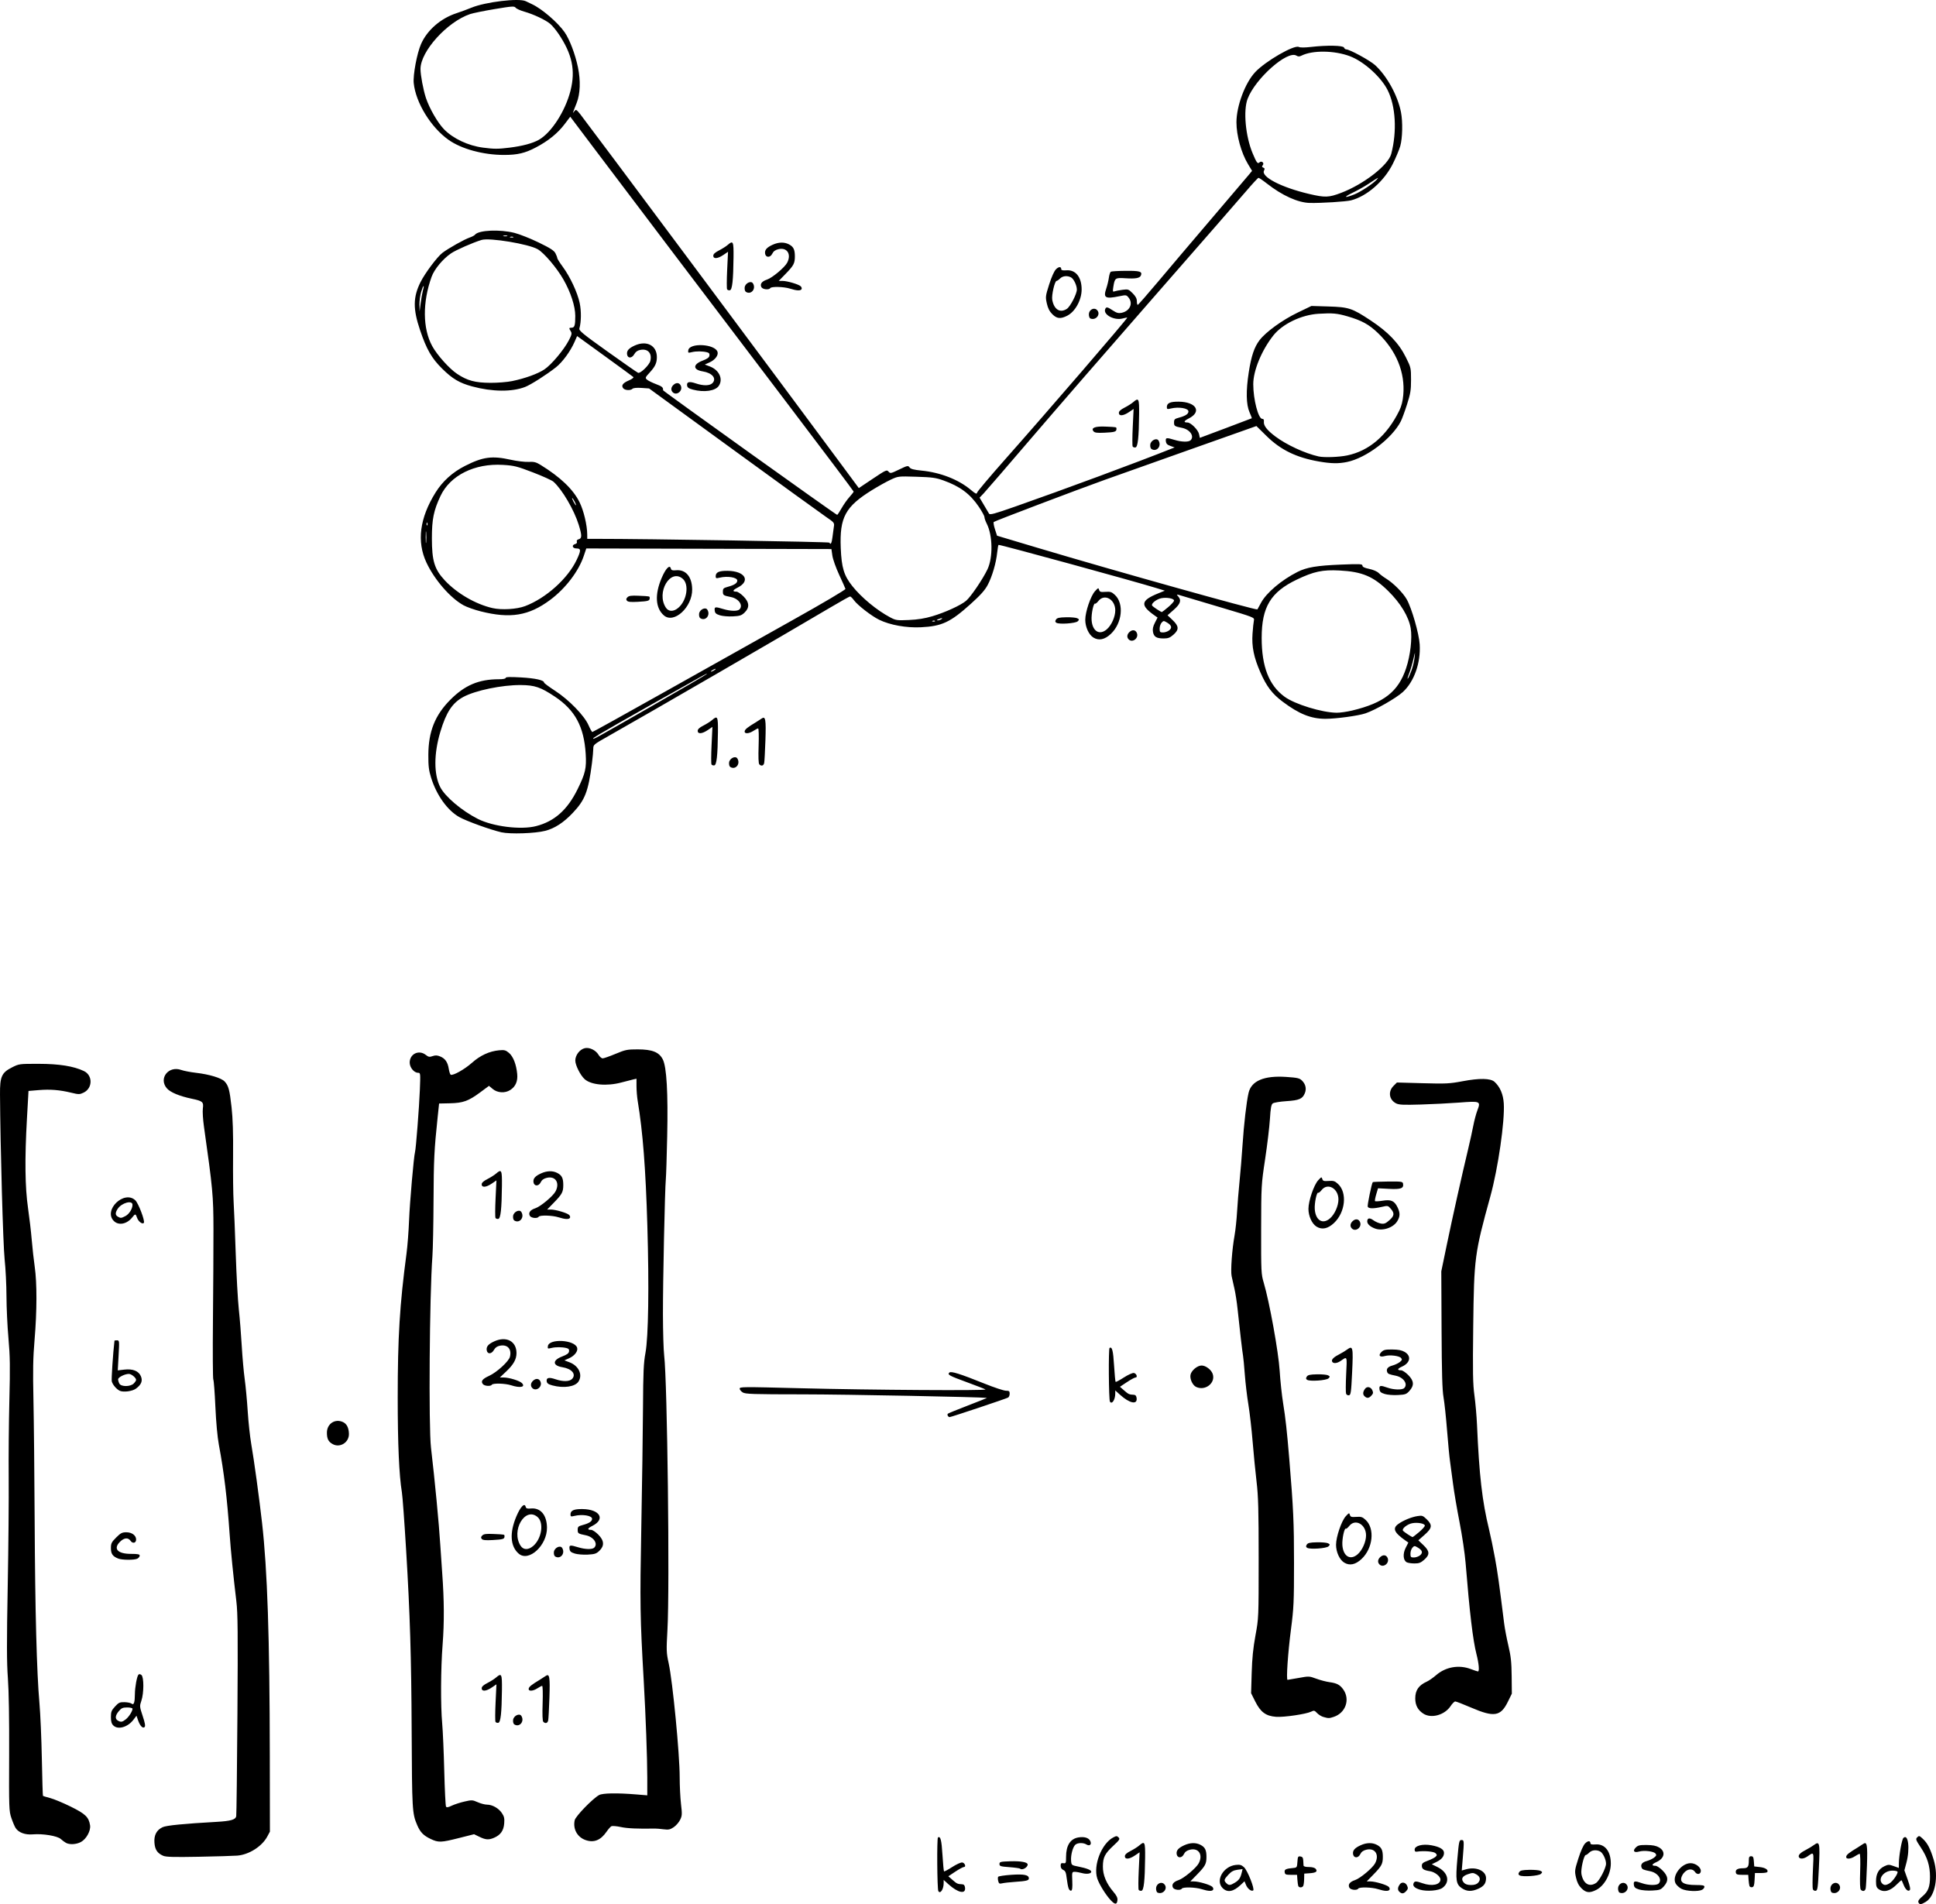 <?xml version="1.0" encoding="UTF-8" standalone="no"?>
<!-- Created with Inkscape (http://www.inkscape.org/) -->

<svg
   width="426.883mm"
   height="419.903mm"
   viewBox="0 0 426.883 419.903"
   version="1.1"
   id="svg1"
   xml:space="preserve"
   inkscape:version="1.4 (e7c3feb100, 2024-10-09)"
   sodipodi:docname="neural-net-key-value-calculation.svg"
   xmlns:inkscape="http://www.inkscape.org/namespaces/inkscape"
   xmlns:sodipodi="http://sodipodi.sourceforge.net/DTD/sodipodi-0.dtd"
   xmlns="http://www.w3.org/2000/svg"
   xmlns:svg="http://www.w3.org/2000/svg"><sodipodi:namedview
     id="namedview1"
     pagecolor="#ffffff"
     bordercolor="#666666"
     borderopacity="1.0"
     inkscape:showpageshadow="2"
     inkscape:pageopacity="0.0"
     inkscape:pagecheckerboard="0"
     inkscape:deskcolor="#d1d1d1"
     inkscape:document-units="mm"
     inkscape:zoom="0.21039601"
     inkscape:cx="1102.6825"
     inkscape:cy="769.97657"
     inkscape:window-width="1440"
     inkscape:window-height="896"
     inkscape:window-x="0"
     inkscape:window-y="0"
     inkscape:window-maximized="1"
     inkscape:current-layer="layer1" /><defs
     id="defs1" /><g
     inkscape:label="Layer 1"
     inkscape:groupmode="layer"
     id="layer1"
     transform="translate(51.258,-56.51)"><path
       style="fill:#000000"
       d="m 193.679,475.582 c -1.092,-1.147 -2.57,-3.526 -2.988,-4.806 -0.941,-2.883 0.942,-7.717 3.533,-9.07 0.676,-0.353 0.805,-0.353 1.158,1.7e-4 0.353,0.353 0.23,0.553 -1.117,1.807 -1.92,1.787 -2.32,2.574 -2.339,4.606 -0.018,1.888 0.77,3.778 2.341,5.612 0.683,0.798 0.929,1.314 0.869,1.824 -0.12,1.01 -0.514,1.018 -1.456,0.027 z m 178.064,0.425 c -0.114,-0.298 0.173,-0.712 0.926,-1.338 1.235,-1.026 1.636,-2.085 1.632,-4.316 -0.004,-2.376 -0.591,-4.262 -1.971,-6.338 -1.168,-1.757 -1.234,-1.941 -0.84,-2.335 0.394,-0.394 0.493,-0.367 1.25,0.353 1.031,0.98 1.619,2.117 2.366,4.575 1.134,3.735 0.346,8.023 -1.709,9.293 -1.055,0.652 -1.435,0.677 -1.653,0.108 z m -167.762,-2.125 c -0.182,-0.073 -0.331,-0.483 -0.331,-0.911 0,-0.96 1.043,-1.592 1.712,-1.037 1.05,0.871 -0.084,2.471 -1.381,1.948 z m 53.278,-0.229 c -0.397,-0.397 -0.334,-0.987 0.176,-1.646 0.424,-0.548 1.241,-0.375 1.562,0.33 0.249,0.546 0.218,0.752 -0.179,1.191 -0.575,0.635 -1.014,0.67 -1.558,0.126 z m 48.587,0.229 c -0.182,-0.073 -0.331,-0.483 -0.331,-0.911 0,-0.96 1.043,-1.592 1.712,-1.037 1.05,0.871 -0.084,2.471 -1.381,1.948 z m 46.831,0 c -0.182,-0.073 -0.331,-0.483 -0.331,-0.911 0,-0.96 1.043,-1.592 1.712,-1.037 1.05,0.871 -0.084,2.471 -1.381,1.948 z m -197.034,-0.33 c -0.264,-0.428 -0.344,-11.677 -0.083,-11.837 0.559,-0.346 0.791,0.558 0.994,3.867 0.117,1.917 0.271,3.543 0.341,3.613 0.07,0.07 0.882,-0.359 1.803,-0.955 0.922,-0.596 1.916,-1.048 2.21,-1.006 0.59,0.085 0.921,1.003 0.361,1.004 -0.193,4.6e-4 -1.04,0.46 -1.884,1.02 l -1.533,1.02 0.947,0.832 c 0.935,0.821 1.077,0.884 2.12,0.937 0.372,0.019 0.554,0.243 0.613,0.756 0.172,1.491 -1.557,1.135 -3.644,-0.75 l -1.07,-0.967 v 0.675 c 0,1.375 -0.738,2.5 -1.176,1.792 z M 297.45,472.925 c -0.616,-0.616 -0.965,-1.303 -1.204,-2.369 -0.32,-1.431 -0.296,-1.628 0.517,-4.191 0.523,-1.649 1.102,-2.939 1.497,-3.334 0.631,-0.631 1.169,-0.632 1.169,-0.003 0,0.211 0.378,0.287 1.127,0.227 2.047,-0.163 3.376,1.513 3.365,4.245 -0.01,2.314 -1.419,4.87 -3.181,5.769 -1.477,0.753 -2.276,0.67 -3.29,-0.344 z m 3.216,-1.172 c 0.754,-0.494 2.202,-3.29 2.202,-4.253 3.2e-4,-0.926 -0.687,-2.363 -1.283,-2.682 -0.825,-0.442 -1.838,-0.34 -2.421,0.243 -0.291,0.291 -0.633,0.529 -0.759,0.529 -0.42,0 -1.15,3.184 -0.961,4.192 0.402,2.142 1.725,2.952 3.222,1.971 z m -116.296,1.201 c -0.128,-0.339 -0.317,-1.337 -0.418,-2.216 -0.149,-1.289 -0.296,-1.648 -0.76,-1.852 -0.37,-0.163 -0.576,-0.489 -0.576,-0.914 0,-0.534 0.115,-0.646 0.595,-0.579 0.556,0.077 0.595,-0.014 0.595,-1.398 0,-2.516 0.943,-3.995 2.731,-4.285 1.27,-0.206 2.218,0.065 2.578,0.737 0.415,0.776 -0.082,1.279 -0.814,0.822 -0.719,-0.449 -1.994,-0.405 -2.485,0.085 -0.548,0.548 -1.001,2.311 -0.901,3.511 0.08,0.964 0.098,0.978 1.649,1.284 1.793,0.354 2.798,0.757 2.798,1.122 0,0.442 -1.007,0.592 -2.041,0.304 -0.551,-0.153 -1.277,-0.279 -1.614,-0.28 -0.595,-10e-4 -0.611,0.058 -0.529,2.022 0.06,1.439 -0.011,2.057 -0.245,2.138 -0.181,0.063 -0.434,-0.163 -0.563,-0.502 z m 15.449,0.318 c -0.097,-0.157 -0.091,-2.085 0.014,-4.284 l 0.19,-3.999 -1.026,0.697 c -1.251,0.85 -2.226,0.925 -2.226,0.173 0,-0.36 0.395,-0.726 1.257,-1.164 0.691,-0.352 1.543,-0.89 1.893,-1.195 1.234,-1.078 1.352,-0.839 1.314,2.686 -0.055,5.118 -0.282,7.19 -0.801,7.288 -0.241,0.046 -0.518,-0.045 -0.615,-0.202 z m 13.885,-0.155 c -1.375,-0.433 -4.125,-0.508 -4.366,-0.119 -0.279,0.451 -1.68,0.304 -1.953,-0.205 -0.367,-0.685 0.079,-1.291 1.227,-1.668 1.158,-0.381 3.917,-2.692 4.455,-3.731 0.981,-1.896 -0.041,-3.446 -1.959,-2.971 -0.673,0.167 -1.081,0.469 -1.327,0.984 -0.443,0.926 -1.456,0.907 -1.589,-0.03 -0.112,-0.791 0.365,-1.344 1.674,-1.94 1.296,-0.59 2.554,-0.623 3.577,-0.093 1.007,0.521 1.318,1.144 1.318,2.643 0,1.558 -0.255,2.038 -2.072,3.903 l -1.483,1.521 h 0.804 c 1.051,0 3.578,0.743 4.04,1.188 0.199,0.192 0.281,0.479 0.183,0.639 -0.235,0.381 -1.064,0.341 -2.529,-0.121 z m 4.618,-0.239 c -1.641,-1.641 0.146,-4.793 2.894,-5.103 0.915,-0.103 1.252,-0.011 1.823,0.498 0.77,0.686 2.429,4.883 2.028,5.131 -0.419,0.259 -1.224,-0.357 -1.575,-1.204 l -0.339,-0.819 -0.822,0.777 c -1.633,1.544 -2.949,1.78 -4.009,0.72 z m 2.707,-1.189 c 0.904,-0.551 1.227,-1.026 1.516,-2.233 l 0.183,-0.764 -1.139,0.153 c -0.856,0.115 -1.352,0.386 -1.999,1.091 -0.977,1.066 -1.026,1.272 -0.444,1.853 0.54,0.54 0.86,0.523 1.882,-0.1 z m 31.568,1.428 c -1.375,-0.433 -4.125,-0.508 -4.366,-0.119 -0.279,0.451 -1.68,0.304 -1.953,-0.205 -0.367,-0.685 0.079,-1.291 1.227,-1.668 1.158,-0.381 3.917,-2.692 4.455,-3.731 0.981,-1.896 -0.041,-3.446 -1.959,-2.971 -0.673,0.167 -1.081,0.469 -1.327,0.984 -0.443,0.926 -1.456,0.907 -1.589,-0.03 -0.112,-0.791 0.365,-1.344 1.674,-1.94 1.296,-0.59 2.554,-0.623 3.577,-0.093 1.007,0.521 1.318,1.144 1.318,2.643 0,1.558 -0.255,2.038 -2.072,3.903 l -1.483,1.521 h 0.804 c 1.051,0 3.578,0.743 4.04,1.188 0.199,0.192 0.281,0.479 0.183,0.639 -0.235,0.381 -1.064,0.341 -2.529,-0.121 z m 9.26,0.116 c -1.17,-0.346 -1.654,-0.811 -1.437,-1.379 0.21,-0.546 0.529,-0.554 1.966,-0.047 2.101,0.741 3.969,0.353 3.969,-0.825 0,-0.675 -1.222,-1.647 -2.286,-1.818 -1.421,-0.228 -1.815,-0.492 -1.815,-1.214 0,-0.508 0.247,-0.715 1.323,-1.112 0.728,-0.268 1.497,-0.659 1.71,-0.868 0.34,-0.334 0.338,-0.431 -0.021,-0.789 -0.384,-0.384 -2.622,-0.57 -4.071,-0.338 -0.381,0.061 -0.529,-0.063 -0.529,-0.443 0,-0.853 1.741,-1.309 3.669,-0.963 1.884,0.339 2.817,0.902 2.805,1.695 -0.012,0.815 -0.548,1.446 -1.709,2.01 l -0.986,0.48 1.281,0.637 c 2.321,1.155 2.824,3.269 1.086,4.567 -0.847,0.633 -3.465,0.847 -4.956,0.407 z m 9.233,-0.31 c -1.291,-0.868 -1.423,-1.732 -0.997,-6.545 0.336,-3.799 0.401,-4.096 0.892,-4.096 0.606,0 0.615,0.124 0.283,4.154 l -0.211,2.567 1.011,-0.279 c 2.192,-0.605 4.342,0.364 4.342,1.956 0,1.148 -0.453,1.779 -1.675,2.334 -1.469,0.667 -2.555,0.64 -3.644,-0.092 z m 3.581,-1.228 c 0.608,-0.672 0.445,-1.363 -0.437,-1.858 -0.635,-0.356 -0.842,-0.357 -1.847,-0.009 -1.274,0.441 -1.567,1.081 -0.856,1.867 0.315,0.348 0.811,0.509 1.57,0.509 0.758,0 1.254,-0.161 1.57,-0.509 z m 35.472,1.49 c -0.853,-0.269 -1.075,-0.473 -1.142,-1.054 -0.098,-0.847 0.179,-0.897 1.804,-0.324 1.352,0.477 3.213,0.518 3.651,0.079 0.882,-0.882 -0.15,-2.379 -1.878,-2.727 -1.461,-0.294 -1.72,-0.405 -1.873,-0.802 -0.262,-0.682 0.128,-1.168 1.16,-1.446 0.553,-0.149 1.281,-0.494 1.618,-0.766 0.501,-0.405 0.553,-0.567 0.285,-0.889 -0.408,-0.492 -2.501,-0.746 -3.584,-0.435 -1.131,0.324 -1.519,-0.122 -0.763,-0.878 0.491,-0.491 0.866,-0.579 2.413,-0.565 1.312,0.012 2.083,0.163 2.716,0.532 1.526,0.889 1.247,2.423 -0.592,3.246 -1.046,0.468 -1.118,0.814 -0.169,0.814 0.284,0 0.978,0.462 1.543,1.027 1.282,1.282 1.364,2.291 0.286,3.498 -0.673,0.753 -0.91,0.838 -2.58,0.926 -1.029,0.054 -2.304,-0.05 -2.897,-0.237 z m 9.398,-0.121 c -0.506,-0.254 -1.1,-0.785 -1.318,-1.18 -0.898,-1.62 1.209,-4.495 3.294,-4.495 1.088,0 2.253,0.877 2.253,1.695 0,0.764 -0.823,0.93 -1.27,0.257 -0.668,-1.006 -2.121,-0.626 -2.827,0.738 -0.763,1.475 0.171,2.126 3.051,2.126 1.439,0 1.84,0.084 1.84,0.388 0,0.213 -0.23,0.511 -0.512,0.661 -0.821,0.44 -3.48,0.328 -4.51,-0.19 z m 28.929,0.063 c -0.093,-0.242 -0.085,-2.167 0.018,-4.279 0.202,-4.148 0.272,-3.976 -1.212,-2.95 -0.836,0.578 -1.699,0.63 -1.897,0.114 -0.167,-0.435 0.38,-0.965 1.674,-1.621 0.509,-0.258 1.254,-0.712 1.655,-1.009 1.266,-0.936 1.357,-0.517 1.094,5.035 -0.21,4.421 -0.288,4.984 -0.7,5.062 -0.255,0.049 -0.54,-0.11 -0.632,-0.351 z m 10.581,0.122 c -0.182,-0.182 -0.233,-1.608 -0.149,-4.101 0.073,-2.148 0.027,-3.822 -0.105,-3.821 -0.129,9.6e-4 -0.592,0.238 -1.029,0.527 -1.009,0.668 -2.058,0.709 -1.936,0.075 0.082,-0.423 0.634,-0.862 2.502,-1.986 0.416,-0.251 0.969,-0.608 1.227,-0.794 0.858,-0.617 0.997,0.184 0.838,4.821 -0.082,2.401 -0.204,4.634 -0.271,4.961 -0.129,0.633 -0.618,0.777 -1.078,0.317 z m 3.936,-0.133 c -0.475,-0.333 -0.588,-0.667 -0.588,-1.745 0,-1.646 0.594,-2.715 1.836,-3.304 0.851,-0.404 1.033,-0.407 2.062,-0.037 l 1.129,0.406 0.014,-1.092 c 0.021,-1.662 0.65,-5.169 0.987,-5.506 1.079,-1.079 1.501,2.35 0.672,5.462 l -0.443,1.663 0.728,2.051 c 0.501,1.413 0.643,2.136 0.454,2.324 -0.373,0.373 -0.942,-0.128 -1.372,-1.208 -0.186,-0.468 -0.377,-0.9 -0.424,-0.96 -0.047,-0.06 -0.516,0.335 -1.043,0.878 -1.454,1.497 -2.865,1.872 -4.014,1.068 z m 2.459,-1.335 c 0.673,-0.441 1.715,-1.93 1.715,-2.451 0,-0.177 -0.471,-0.299 -1.152,-0.299 -1.863,0 -3.28,1.812 -2.235,2.857 0.429,0.429 0.899,0.399 1.672,-0.107 z m -130.443,0.623 c -0.063,-0.182 -0.149,-0.807 -0.19,-1.389 l -0.075,-1.058 h -1.323 c -1.164,0 -1.333,-0.07 -1.406,-0.586 -0.087,-0.613 0.25,-0.775 1.935,-0.929 0.749,-0.069 0.798,-0.145 0.875,-1.346 0.073,-1.14 0.142,-1.265 0.661,-1.191 0.438,0.062 0.59,0.277 0.622,0.876 0.023,0.437 0.053,0.943 0.066,1.124 0.015,0.211 0.445,0.331 1.183,0.331 0.721,0 1.286,0.154 1.497,0.408 0.476,0.573 0.07,0.867 -1.332,0.964 l -1.191,0.083 -0.025,1.216 c -0.014,0.669 -0.11,1.353 -0.214,1.521 -0.251,0.406 -0.939,0.391 -1.083,-0.025 z m 99.491,0.02 c -0.067,-0.193 -0.156,-0.827 -0.198,-1.409 l -0.075,-1.058 h -1.316 c -1.077,0 -1.334,-0.09 -1.415,-0.497 -0.128,-0.643 0.377,-0.949 1.578,-0.954 1.069,-0.004 1.285,-0.299 1.285,-1.745 0,-0.719 0.105,-0.904 0.514,-0.904 0.415,0 0.53,0.215 0.595,1.124 l 0.081,1.124 1.275,0.146 c 1.197,0.137 1.898,0.618 1.602,1.098 -0.072,0.116 -0.713,0.211 -1.425,0.211 h -1.294 l -0.079,1.519 c -0.063,1.199 -0.177,1.537 -0.543,1.607 -0.255,0.049 -0.519,-0.069 -0.586,-0.262 z m -165.65,-1.101 c -0.093,-0.371 -0.099,-0.789 -0.012,-0.929 0.086,-0.14 1.391,-0.338 2.898,-0.441 2.839,-0.193 3.874,0.021 3.874,0.802 0,0.455 -0.536,0.584 -3.175,0.765 -1.091,0.075 -2.306,0.213 -2.7,0.307 -0.612,0.146 -0.74,0.073 -0.885,-0.504 z m 114.96,-1.245 c -0.294,-0.184 -0.315,-0.347 -0.089,-0.709 0.234,-0.375 0.689,-0.479 2.249,-0.511 1.076,-0.022 2.178,0.079 2.45,0.224 0.441,0.236 0.451,0.307 0.094,0.664 -0.461,0.461 -4.085,0.716 -4.703,0.331 z m -110.132,-1.48 c -0.092,-0.092 -1.154,-0.241 -2.359,-0.331 -1.961,-0.146 -2.191,-0.219 -2.191,-0.692 0,-0.485 0.202,-0.535 2.406,-0.605 2.343,-0.074 3.812,0.201 3.812,0.712 0,0.661 -1.24,1.343 -1.667,0.916 z m -188.965,-2.847 c -1.281,-0.568 -1.799,-1.347 -1.912,-2.876 -0.124,-1.674 0.476,-2.807 1.814,-3.428 0.835,-0.387 4.617,-0.76 11.871,-1.168 3.134,-0.177 4.196,-0.48 4.349,-1.24 0.063,-0.316 0.182,-10.396 0.264,-22.399 0.123,-18.091 0.083,-22.368 -0.235,-25.003 -0.661,-5.486 -1.23,-11.163 -1.481,-14.777 -0.562,-8.071 -1.225,-13.587 -2.378,-19.756 -0.315,-1.685 -0.617,-4.992 -0.769,-8.402 -0.137,-3.093 -0.341,-5.772 -0.453,-5.953 -0.112,-0.181 -0.148,-6.104 -0.081,-13.162 0.068,-7.058 0.118,-16.047 0.112,-19.976 -0.011,-7.396 -0.156,-8.957 -2.097,-22.671 -0.22,-1.555 -0.329,-3.346 -0.242,-3.979 0.198,-1.447 -0.026,-1.645 -2.421,-2.149 -2.779,-0.584 -4.78,-1.424 -5.537,-2.324 -1.839,-2.185 0.404,-5.023 3.184,-4.028 0.571,0.204 2.05,0.489 3.287,0.632 2.919,0.339 5.566,1.14 6.278,1.9 0.867,0.925 1.11,1.828 1.54,5.699 0.275,2.484 0.377,5.752 0.333,10.747 -0.035,3.948 0.019,8.487 0.12,10.088 0.101,1.601 0.312,6.78 0.468,11.509 0.157,4.729 0.461,10.222 0.677,12.206 0.216,1.984 0.507,5.615 0.647,8.07 0.14,2.454 0.432,5.738 0.649,7.296 0.217,1.559 0.517,4.769 0.668,7.134 0.15,2.365 0.501,5.615 0.78,7.22 0.624,3.592 1.741,11.743 2.377,17.34 1.182,10.405 1.677,25.243 1.713,51.329 l 0.023,16.801 -0.58,1.083 c -1.168,2.182 -4.03,3.998 -6.629,4.206 -0.837,0.067 -4.678,0.18 -8.534,0.252 -5.491,0.102 -7.184,0.054 -7.805,-0.222 z m -21.431,-2.85 c -0.291,-0.161 -0.806,-0.544 -1.145,-0.852 -0.743,-0.675 -3.945,-1.203 -6.154,-1.016 -1.687,0.143 -3.128,-0.386 -3.786,-1.39 -0.22,-0.336 -0.644,-1.335 -0.943,-2.221 -0.52,-1.542 -0.54,-2.133 -0.49,-13.985 0.033,-7.846 -0.068,-14.007 -0.277,-16.836 -0.258,-3.496 -0.267,-7.877 -0.038,-20.241 0.161,-8.678 0.257,-19.47 0.215,-23.981 -0.042,-4.511 0.025,-12.191 0.149,-17.066 0.188,-7.366 0.154,-9.676 -0.201,-13.673 -0.235,-2.645 -0.431,-6.812 -0.436,-9.26 -0.005,-2.448 -0.188,-6.118 -0.407,-8.155 -0.343,-3.189 -0.943,-24.6 -1.02,-36.38 -0.026,-3.929 0.359,-4.792 2.65,-5.95 1.55,-0.784 1.602,-0.791 5.929,-0.784 4.492,0.007 7.649,0.513 9.917,1.589 1.993,0.946 1.948,3.808 -0.075,4.767 -0.867,0.411 -1.058,0.412 -2.721,0.011 -2.58,-0.623 -4.627,-0.786 -7.176,-0.574 l -2.24,0.187 -0.346,6.131 c -0.501,8.888 -0.425,15.112 0.24,19.697 0.302,2.077 0.669,5.232 0.818,7.011 0.148,1.78 0.446,4.46 0.661,5.956 0.511,3.547 0.498,9.765 -0.035,16.053 -0.338,3.988 -0.39,6.75 -0.25,13.242 0.097,4.511 0.218,16.536 0.268,26.723 0.098,19.866 0.454,33.421 1.057,40.217 0.206,2.328 0.444,7.856 0.529,12.285 0.085,4.428 0.194,8.091 0.242,8.14 0.049,0.049 0.762,0.264 1.586,0.479 0.824,0.215 2.869,1.067 4.546,1.895 3.238,1.599 3.975,2.311 4.257,4.112 0.188,1.197 -0.826,3.047 -2.021,3.687 -1.019,0.547 -2.498,0.628 -3.305,0.182 z m 80.433,-0.849 c -1.591,-0.75 -2.311,-1.492 -2.985,-3.075 -1.094,-2.569 -1.133,-3.257 -1.214,-21.034 -0.073,-16.097 -0.361,-25.442 -1.221,-39.64 -0.396,-6.531 -0.786,-11.83 -0.938,-12.747 -0.608,-3.661 -0.918,-10.713 -0.916,-20.84 0.003,-13.351 0.436,-20.428 1.946,-31.812 0.212,-1.601 0.464,-4.875 0.559,-7.276 0.158,-3.992 1.04,-14.111 1.314,-15.074 0.203,-0.715 0.91,-9.81 1.064,-13.699 0.146,-3.679 0.137,-3.77 -0.395,-3.77 -0.891,0 -1.844,-1.163 -1.844,-2.249 0,-1.918 2.027,-2.888 3.542,-1.696 0.595,0.468 0.827,0.51 1.513,0.27 0.617,-0.215 1.022,-0.194 1.693,0.086 1.086,0.454 1.636,1.257 1.871,2.734 0.099,0.622 0.285,1.195 0.414,1.275 0.462,0.286 3.062,-1.166 4.691,-2.619 1.827,-1.63 3.85,-2.561 5.999,-2.761 1.155,-0.107 1.446,-0.031 2.159,0.569 0.941,0.792 1.617,2.518 1.823,4.655 0.154,1.601 -0.358,2.782 -1.534,3.536 -1.169,0.75 -2.828,0.646 -3.884,-0.243 l -0.803,-0.676 -1.929,1.43 c -2.597,1.926 -3.782,2.354 -6.692,2.416 l -2.381,0.051 -0.32,3.026 c -0.758,7.172 -0.864,9.345 -0.904,18.372 -0.023,5.239 -0.136,10.775 -0.25,12.303 -0.636,8.468 -0.851,37.63 -0.312,42.201 0.837,7.097 1.777,16.925 2.049,21.431 0.079,1.31 0.27,4.108 0.424,6.218 0.438,6.014 0.466,10.865 0.09,15.743 -0.413,5.354 -0.455,13.418 -0.091,17.462 0.144,1.601 0.348,6.304 0.453,10.451 0.105,4.147 0.279,7.679 0.387,7.847 0.142,0.223 0.481,0.168 1.243,-0.2 0.577,-0.279 1.831,-0.688 2.787,-0.91 1.654,-0.384 1.799,-0.377 2.953,0.134 0.668,0.295 1.586,0.537 2.041,0.538 1.185,5.9e-4 2.569,0.779 3.292,1.852 0.512,0.759 0.604,1.177 0.512,2.317 -0.126,1.566 -0.816,2.533 -2.242,3.141 -1.174,0.5 -1.83,0.457 -3.213,-0.212 l -1.188,-0.575 -3.327,0.84 c -3.971,1.003 -4.518,1.021 -6.237,0.21 z m 34.131,0.234 c -1.824,-0.651 -2.802,-2.45 -2.38,-4.374 0.193,-0.876 3.956,-4.759 5.376,-5.545 0.784,-0.434 3.939,-0.488 8.182,-0.141 l 2.447,0.201 -8.6e-4,-3.935 c -9.2e-4,-4.24 -0.352,-13.809 -0.78,-21.265 -0.812,-14.136 -0.857,-17.019 -0.537,-33.999 0.176,-9.313 0.343,-21.16 0.372,-26.326 0.044,-7.843 0.133,-9.829 0.542,-12.039 0.653,-3.532 0.818,-14.6 0.418,-28.046 -0.378,-12.731 -0.993,-20.67 -2.129,-27.517 -0.145,-0.873 -0.264,-2.334 -0.265,-3.246 l -0.002,-1.659 -0.728,0.162 c -0.4,0.089 -1.569,0.389 -2.597,0.666 -3.204,0.864 -6.68,0.552 -8.101,-0.728 -0.945,-0.851 -2.063,-3.073 -2.066,-4.106 -0.003,-1.193 0.996,-2.487 2.109,-2.731 1.025,-0.225 2.411,0.447 3.008,1.458 0.257,0.434 0.672,0.789 0.924,0.789 0.252,0 1.525,-0.446 2.829,-0.992 2.18,-0.912 2.576,-0.992 4.886,-0.989 3.212,0.004 4.719,0.605 5.537,2.209 0.85,1.667 1.175,7.358 0.97,16.971 -0.095,4.438 -0.229,8.665 -0.298,9.393 -0.218,2.289 -0.653,22.675 -0.638,29.879 0.008,3.794 0.128,7.851 0.268,9.015 0.702,5.857 1.245,51.219 0.725,60.495 -0.258,4.596 -0.239,5.101 0.268,7.409 0.88,4.001 2.429,20.023 2.429,25.125 0,1.899 0.132,4.569 0.292,5.933 0.264,2.241 0.245,2.576 -0.198,3.481 -0.27,0.551 -0.908,1.282 -1.417,1.624 -0.784,0.527 -1.129,0.597 -2.249,0.454 -0.728,-0.092 -1.561,-0.164 -1.852,-0.158 -3.828,0.074 -6.119,-0.029 -7.541,-0.337 -0.946,-0.205 -1.89,-0.283 -2.097,-0.173 -0.207,0.11 -0.684,0.649 -1.058,1.197 -1.297,1.897 -2.814,2.498 -4.65,1.843 z m -104.114,-25.269 c -0.388,-0.388 -0.529,-0.882 -0.529,-1.856 0,-1.142 0.126,-1.465 0.906,-2.315 0.802,-0.875 1.043,-0.985 2.106,-0.963 0.66,0.014 1.369,0.165 1.575,0.336 0.466,0.386 0.695,-0.306 0.701,-2.111 0.004,-1.512 0.455,-3.967 0.79,-4.302 0.156,-0.156 0.402,-0.123 0.658,0.089 0.561,0.466 0.552,3.992 -0.015,5.656 -0.411,1.208 -0.403,1.304 0.287,3.385 0.514,1.548 0.63,2.222 0.422,2.431 -0.395,0.394 -1.018,-0.257 -1.451,-1.516 l -0.337,-0.979 -0.689,0.903 c -1.253,1.643 -3.415,2.25 -4.423,1.242 z m 2.748,-1.346 c 0.69,-0.543 1.486,-1.798 1.486,-2.345 0,-0.153 -0.525,-0.278 -1.167,-0.278 -0.978,0 -1.278,0.132 -1.852,0.814 -0.797,0.947 -0.877,1.694 -0.222,2.075 0.676,0.394 0.973,0.349 1.756,-0.267 z m 85.668,1.115 c -0.199,-0.126 -0.314,-0.553 -0.265,-0.983 0.106,-0.924 1.398,-1.558 1.819,-0.893 0.76,1.202 -0.403,2.606 -1.554,1.876 z m -4.141,-0.554 c -0.097,-0.157 -0.091,-2.085 0.014,-4.284 l 0.19,-3.999 -1.026,0.697 c -1.251,0.85 -2.226,0.925 -2.226,0.173 0,-0.36 0.395,-0.726 1.257,-1.164 0.691,-0.352 1.543,-0.89 1.893,-1.195 1.234,-1.078 1.352,-0.839 1.314,2.686 -0.055,5.118 -0.282,7.19 -0.801,7.288 -0.241,0.046 -0.518,-0.045 -0.615,-0.202 z m 10.538,-0.022 c -0.182,-0.182 -0.233,-1.608 -0.149,-4.101 0.073,-2.148 0.027,-3.822 -0.105,-3.821 -0.129,9.6e-4 -0.592,0.238 -1.029,0.527 -1.009,0.668 -2.058,0.709 -1.936,0.075 0.082,-0.423 0.634,-0.862 2.502,-1.986 0.416,-0.25 0.969,-0.608 1.227,-0.794 0.858,-0.617 0.997,0.184 0.838,4.821 -0.082,2.401 -0.204,4.634 -0.271,4.961 -0.129,0.633 -0.618,0.777 -1.078,0.317 z M 240.545,435.145 c -0.445,-0.129 -1.078,-0.522 -1.407,-0.873 -0.543,-0.578 -0.666,-0.605 -1.308,-0.292 -1.106,0.54 -5.986,1.257 -7.708,1.132 -2.247,-0.163 -3.423,-1.023 -4.592,-3.359 l -0.924,-1.847 0.129,-4.449 c 0.093,-3.224 0.323,-5.506 0.833,-8.286 0.702,-3.822 0.705,-3.886 0.705,-16.933 0,-10.762 -0.082,-13.781 -0.458,-16.933 -0.252,-2.11 -0.643,-6.099 -0.87,-8.864 -0.227,-2.765 -0.65,-6.456 -0.94,-8.202 -0.29,-1.746 -0.643,-4.723 -0.785,-6.615 -0.141,-1.892 -0.316,-3.737 -0.387,-4.101 -0.141,-0.719 -0.746,-5.896 -1.207,-10.319 -0.159,-1.528 -0.471,-3.552 -0.693,-4.498 -0.222,-0.946 -0.502,-2.196 -0.622,-2.778 -0.247,-1.199 0.089,-5.83 0.652,-8.996 0.207,-1.164 0.453,-3.486 0.547,-5.159 0.094,-1.673 0.34,-4.71 0.548,-6.747 0.207,-2.037 0.501,-5.609 0.653,-7.938 0.3,-4.608 0.876,-9.594 1.336,-11.57 0.62,-2.665 3.428,-3.85 8.329,-3.516 2.468,0.168 2.921,0.274 3.451,0.804 0.81,0.81 1.032,1.808 0.621,2.798 -0.516,1.245 -1.236,1.554 -4.055,1.739 -1.407,0.092 -2.757,0.314 -3,0.492 -0.349,0.255 -0.485,0.99 -0.639,3.466 -0.108,1.728 -0.583,5.702 -1.056,8.83 -0.848,5.61 -0.86,5.824 -0.878,15.478 -0.017,9.385 0.006,9.872 0.572,11.774 1.258,4.23 3.261,15.312 3.515,19.447 0.134,2.183 0.477,5.397 0.761,7.144 0.521,3.195 0.853,6.204 1.358,12.303 0.902,10.894 1.044,13.993 1.042,22.886 -10e-4,8.668 -0.062,9.989 -0.674,14.684 -0.67,5.137 -1.075,11.113 -0.753,11.113 0.093,0 1.201,-0.189 2.463,-0.42 2.244,-0.411 2.329,-0.407 3.874,0.165 0.869,0.322 2.175,0.665 2.903,0.764 1.627,0.22 2.312,0.581 3.041,1.605 1.564,2.196 0.536,5.175 -2.088,6.052 -1.022,0.341 -1.173,0.343 -2.29,0.018 z m 22.012,-0.749 c -1.198,-0.79 -1.753,-1.847 -1.755,-3.342 -0.002,-1.796 0.755,-2.894 2.555,-3.705 0.46,-0.207 1.386,-0.852 2.057,-1.433 2.099,-1.817 5.014,-2.328 7.621,-1.338 0.766,0.291 1.481,0.529 1.59,0.529 0.357,2.4e-4 0.209,-1.727 -0.328,-3.826 -0.783,-3.061 -1.503,-9.102 -2.397,-20.118 -0.165,-2.037 -0.767,-6.085 -1.337,-8.996 -0.57,-2.91 -1.216,-6.72 -1.435,-8.467 -0.219,-1.746 -0.514,-3.949 -0.655,-4.895 -0.141,-0.946 -0.438,-4.042 -0.661,-6.879 -0.223,-2.838 -0.572,-6.112 -0.777,-7.276 -0.279,-1.587 -0.387,-5.327 -0.432,-14.949 l -0.06,-12.832 1.207,-5.821 c 1.25,-6.027 3.314,-15.284 4.69,-21.034 0.435,-1.819 0.96,-4.2 1.166,-5.292 0.206,-1.091 0.611,-2.606 0.9,-3.365 0.764,-2.007 0.64,-2.061 -3.983,-1.704 -2.073,0.16 -5.887,0.354 -8.476,0.432 -3.888,0.117 -4.842,0.072 -5.482,-0.259 -1.536,-0.794 -1.801,-2.601 -0.562,-3.84 l 0.758,-0.758 5.666,0.157 c 5.165,0.143 5.944,0.104 8.82,-0.439 3.73,-0.705 6.155,-0.66 7.029,0.131 1.212,1.097 1.917,2.733 2.046,4.752 0.25,3.897 -1.254,14.319 -2.959,20.505 -3.476,12.611 -3.596,13.522 -3.777,28.575 -0.124,10.323 -0.081,12.793 0.268,15.346 0.229,1.673 0.484,4.591 0.566,6.482 0.485,11.136 1.138,16.818 2.647,23.019 0.354,1.455 0.947,4.313 1.317,6.35 0.592,3.253 0.895,5.418 2.021,14.42 0.137,1.091 0.556,3.294 0.933,4.895 0.555,2.357 0.692,3.64 0.723,6.747 l 0.038,3.836 -0.88,1.793 c -1.586,3.233 -3.03,3.461 -8.092,1.283 -1.733,-0.746 -3.309,-1.356 -3.502,-1.356 -0.193,0 -0.652,0.456 -1.02,1.012 -1.326,2.003 -4.292,2.818 -6.047,1.661 z m -9.642,-32.888 c -0.465,-0.465 -0.388,-1.124 0.192,-1.649 0.639,-0.578 1.352,-0.455 1.624,0.282 0.414,1.122 -0.998,2.184 -1.816,1.367 z m -7.8,-0.417 c -1.006,-0.624 -1.778,-2.321 -1.778,-3.912 0,-1.747 1.198,-5.265 2.146,-6.299 0.703,-0.768 0.769,-0.79 0.907,-0.299 0.127,0.451 0.334,0.516 1.407,0.441 1.088,-0.076 1.369,0.016 2.08,0.68 2.05,1.915 1.601,6.229 -0.893,8.586 -1.359,1.284 -2.658,1.554 -3.869,0.804 z m 2.935,-1.777 c 1.049,-0.883 1.902,-2.772 1.902,-4.212 0,-2.431 -2.381,-3.762 -3.709,-2.074 -0.315,0.4 -0.646,0.668 -0.735,0.595 -0.33,-0.268 -0.875,2.292 -0.775,3.64 0.182,2.444 1.719,3.395 3.317,2.05 z m 10.843,1.703 c -0.771,-0.449 -0.86,-1.884 -0.198,-3.181 l 0.586,-1.148 -0.582,-0.407 c -2.575,-1.803 -2.98,-2.734 -1.614,-3.706 1.108,-0.789 2.863,-1.512 4.191,-1.727 1.046,-0.169 1.209,-0.113 2.048,0.701 1.307,1.27 1.216,1.944 -0.461,3.423 l -1.378,1.215 1.113,1.059 c 1.414,1.345 1.456,2.108 0.178,3.23 -0.768,0.674 -1.158,0.82 -2.183,0.813 -0.686,-0.004 -1.451,-0.127 -1.7,-0.272 z m 2.953,-1.508 c 0.695,-0.563 0.537,-1.119 -0.489,-1.725 -0.707,-0.418 -0.775,-0.416 -1.182,0.035 -0.238,0.263 -0.432,0.855 -0.432,1.317 0,0.749 0.082,0.839 0.764,0.839 0.42,0 1.023,-0.209 1.339,-0.465 z m -0.222,-5.116 c 0.711,-0.596 1.293,-1.245 1.293,-1.443 0,-0.459 -1.568,-0.761 -2.777,-0.534 -1.085,0.204 -2.34,1.205 -2.051,1.638 0.179,0.269 1.915,1.419 2.146,1.421 0.053,5.5e-4 0.678,-0.486 1.389,-1.082 z m -286.832,5.815 c -1.208,-0.482 -1.593,-1.036 -1.593,-2.294 0,-1.046 0.135,-1.32 1.156,-2.34 0.992,-0.992 1.311,-1.156 2.249,-1.156 1.218,0 2.151,0.692 2.151,1.596 0,0.785 -0.751,0.964 -1.222,0.291 -0.535,-0.764 -1.375,-0.709 -2.269,0.147 -1.638,1.569 -0.635,2.729 2.36,2.729 1.515,0 1.925,0.083 1.925,0.388 0,0.213 -0.23,0.511 -0.512,0.661 -0.64,0.342 -3.368,0.329 -4.245,-0.021 z m 96.348,-0.465 c -0.199,-0.126 -0.314,-0.553 -0.265,-0.983 0.106,-0.924 1.398,-1.558 1.819,-0.893 0.76,1.202 -0.403,2.606 -1.554,1.876 z m -8.026,-0.614 c -1.866,-1.614 -2.05,-4.588 -0.51,-8.222 0.902,-2.127 1.799,-3.061 2.043,-2.126 0.102,0.39 0.33,0.469 1.137,0.392 2.152,-0.205 3.527,1.419 3.565,4.209 0.053,3.917 -4.015,7.667 -6.235,5.746 z m 3.163,-1.662 c 1.907,-1.604 2.456,-5.155 0.993,-6.414 -2.747,-2.363 -5.906,3.028 -3.724,6.357 0.601,0.917 1.682,0.94 2.731,0.057 z m 9.184,1.636 c -0.853,-0.269 -1.075,-0.473 -1.142,-1.054 -0.098,-0.842 0.09,-0.874 1.912,-0.321 1.568,0.476 3.111,0.509 3.543,0.076 0.882,-0.882 -0.15,-2.379 -1.878,-2.727 -1.668,-0.335 -1.774,-0.406 -1.774,-1.197 0,-0.674 0.132,-0.801 1.093,-1.06 1.443,-0.389 2.082,-0.81 2.082,-1.372 0,-0.712 -2.162,-1.066 -3.903,-0.639 -0.749,0.184 -0.86,0.144 -0.86,-0.307 0,-0.889 0.724,-1.223 2.611,-1.205 3.855,0.035 5.167,2.213 2.228,3.699 -1.121,0.567 -1.218,0.893 -0.266,0.893 0.284,0 0.978,0.462 1.543,1.027 1.323,1.323 1.404,2.482 0.249,3.588 -0.668,0.64 -1.033,0.758 -2.58,0.839 -0.995,0.052 -2.276,-0.056 -2.86,-0.24 z m 161.514,-1.256 c -0.294,-0.184 -0.315,-0.347 -0.089,-0.709 0.234,-0.375 0.689,-0.479 2.249,-0.511 1.076,-0.022 2.178,0.079 2.45,0.224 0.441,0.236 0.451,0.307 0.094,0.664 -0.461,0.461 -4.085,0.716 -4.703,0.331 z m -182.005,-1.957 c -0.224,-0.27 -0.195,-0.459 0.119,-0.773 0.324,-0.324 0.863,-0.395 2.457,-0.322 2.586,0.118 2.438,0.086 2.438,0.533 0,0.579 -0.313,0.675 -2.604,0.802 -1.566,0.087 -2.189,0.024 -2.409,-0.241 z m -32.882,-20.923 c -0.94,-0.524 -1.263,-1.167 -1.263,-2.512 0,-1.963 1.78,-3.147 3.53,-2.349 0.844,0.384 1.292,1.261 1.327,2.594 0.05,1.903 -1.966,3.175 -3.594,2.267 z m 135.648,-6.23 c -0.096,-0.155 -0.094,-0.364 0.004,-0.463 0.098,-0.1 2.104,-0.92 4.458,-1.824 2.354,-0.904 4.22,-1.653 4.148,-1.664 -1.266,-0.199 -31.202,-0.778 -40.557,-0.785 -11.184,-0.007 -12.718,-0.058 -13.295,-0.436 -0.359,-0.235 -0.652,-0.592 -0.652,-0.794 0,-0.449 0.27,-0.451 13.626,-0.113 15.423,0.39 41.085,0.555 40.569,0.261 -0.243,-0.138 -2.088,-0.856 -4.101,-1.594 -3.929,-1.441 -4.331,-1.662 -3.868,-2.124 0.364,-0.364 2.342,0.257 7.781,2.443 2.127,0.855 4.241,1.555 4.696,1.555 0.702,0 0.828,0.099 0.828,0.646 0,0.355 -0.149,0.74 -0.331,0.856 -0.372,0.236 -12.584,4.319 -12.918,4.319 -0.118,0 -0.293,-0.127 -0.389,-0.282 z m 35.744,-3.133 c -0.264,-0.428 -0.344,-11.677 -0.083,-11.837 0.559,-0.346 0.791,0.558 0.994,3.867 0.117,1.917 0.271,3.543 0.341,3.613 0.07,0.07 0.882,-0.359 1.803,-0.955 0.922,-0.596 1.916,-1.048 2.21,-1.006 0.59,0.085 0.921,1.003 0.361,1.004 -0.193,4.6e-4 -1.04,0.46 -1.884,1.02 l -1.533,1.02 0.947,0.832 c 0.935,0.821 1.077,0.884 2.119,0.937 0.372,0.019 0.554,0.243 0.613,0.756 0.172,1.491 -1.557,1.135 -3.644,-0.75 l -1.07,-0.967 v 0.675 c 0,1.375 -0.738,2.5 -1.176,1.792 z m 56.107,-1.222 c -0.397,-0.397 -0.334,-0.987 0.176,-1.646 0.424,-0.548 1.241,-0.375 1.562,0.33 0.249,0.546 0.218,0.752 -0.179,1.191 -0.575,0.635 -1.014,0.67 -1.558,0.126 z m -4.037,-0.525 c -0.093,-0.242 -0.085,-2.167 0.018,-4.279 0.202,-4.148 0.272,-3.976 -1.212,-2.95 -0.836,0.578 -1.699,0.63 -1.897,0.114 -0.167,-0.435 0.38,-0.965 1.674,-1.621 0.509,-0.258 1.254,-0.712 1.655,-1.009 1.266,-0.936 1.357,-0.517 1.094,5.035 -0.21,4.421 -0.288,4.984 -0.7,5.062 -0.255,0.049 -0.54,-0.11 -0.632,-0.351 z m 8.505,0.058 c -0.853,-0.269 -1.075,-0.473 -1.142,-1.054 -0.098,-0.847 0.179,-0.897 1.804,-0.324 1.352,0.477 3.213,0.518 3.651,0.079 0.882,-0.882 -0.15,-2.379 -1.878,-2.727 -1.461,-0.294 -1.72,-0.405 -1.873,-0.802 -0.262,-0.682 0.128,-1.168 1.16,-1.446 0.553,-0.149 1.281,-0.494 1.618,-0.766 0.501,-0.406 0.553,-0.567 0.285,-0.889 -0.408,-0.492 -2.501,-0.746 -3.584,-0.435 -1.131,0.324 -1.519,-0.122 -0.763,-0.878 0.491,-0.491 0.866,-0.579 2.413,-0.565 1.312,0.012 2.083,0.163 2.716,0.532 1.526,0.889 1.247,2.423 -0.592,3.246 -1.046,0.468 -1.118,0.814 -0.169,0.814 0.284,0 0.978,0.462 1.543,1.027 1.282,1.282 1.364,2.291 0.286,3.498 -0.673,0.753 -0.91,0.838 -2.58,0.926 -1.029,0.054 -2.304,-0.05 -2.897,-0.237 z m -278.871,-0.69 c -0.73,-0.321 -1.617,-1.357 -1.796,-2.098 -0.109,-0.448 0.277,-6.23 0.598,-8.974 0.004,-0.036 0.252,-0.066 0.55,-0.066 0.527,0 0.537,0.09 0.358,3.314 l -0.184,3.314 1.433,-0.168 c 1.89,-0.222 3.185,0.3 3.674,1.481 0.419,1.011 0.087,1.834 -1.096,2.712 -0.777,0.577 -2.722,0.844 -3.536,0.486 z m 3.043,-1.614 c 0.291,-0.291 0.529,-0.648 0.529,-0.794 0,-0.463 -1.038,-1.323 -1.596,-1.323 -0.903,0 -2.373,0.74 -2.373,1.195 0,0.235 0.123,0.658 0.274,0.94 0.389,0.727 2.432,0.716 3.166,-0.017 z m 87.895,1.005 c -0.465,-0.465 -0.388,-1.124 0.192,-1.649 0.639,-0.578 1.352,-0.455 1.624,0.282 0.414,1.122 -0.998,2.184 -1.816,1.367 z m 146.342,-0.264 c -0.766,-0.37 -1.396,-1.747 -1.218,-2.663 0.183,-0.944 1.501,-2.048 2.445,-2.048 0.888,0 2.077,0.879 2.424,1.793 0.765,2.011 -1.607,3.906 -3.652,2.918 z M 61.436,361.999 c -1.265,-0.417 -4.003,-0.498 -4.233,-0.125 -0.25,0.404 -1.613,0.315 -1.982,-0.129 -0.518,-0.624 -0.126,-1.145 1.378,-1.829 1.686,-0.767 4.33,-3.187 4.581,-4.194 0.424,-1.703 -0.518,-2.766 -2.175,-2.456 -0.643,0.121 -1.052,0.408 -1.361,0.956 -0.533,0.946 -1.454,0.963 -1.586,0.029 -0.112,-0.791 0.365,-1.344 1.674,-1.94 2.659,-1.209 4.895,-0.027 4.895,2.588 0,1.363 -0.647,2.524 -2.255,4.045 l -1.418,1.341 h 0.862 c 1.159,0 3.482,0.709 3.991,1.219 0.891,0.891 -0.369,1.154 -2.371,0.494 z m 9.128,0.036 c -0.905,-0.24 -1.211,-0.457 -1.275,-0.901 -0.118,-0.814 0.478,-0.959 1.921,-0.469 1.694,0.575 3.13,0.538 3.702,-0.095 0.922,-1.019 -0.098,-2.223 -2.161,-2.552 -2.2,-0.351 -2.236,-1.536 -0.07,-2.361 1.072,-0.408 1.476,-0.705 1.537,-1.128 0.061,-0.419 -0.086,-0.616 -0.541,-0.731 -0.992,-0.249 -2.379,-0.26 -3.335,-0.026 -0.823,0.201 -0.876,0.174 -0.794,-0.405 0.243,-1.716 5.892,-1.416 6.45,0.343 0.237,0.747 -0.547,1.783 -1.76,2.326 l -1.045,0.468 1.152,0.44 c 2.016,0.77 2.926,2.75 1.949,4.241 -0.75,1.144 -3.236,1.513 -5.731,0.85 z m 166.408,-1.23 c -0.294,-0.184 -0.315,-0.347 -0.089,-0.709 0.234,-0.375 0.689,-0.479 2.249,-0.511 1.076,-0.022 2.178,0.079 2.45,0.224 0.441,0.236 0.451,0.307 0.094,0.664 -0.461,0.461 -4.085,0.716 -4.703,0.331 z m 9.857,-33.379 c -0.465,-0.465 -0.388,-1.124 0.192,-1.649 0.639,-0.578 1.352,-0.455 1.624,0.282 0.414,1.122 -0.998,2.184 -1.816,1.367 z m 5.106,0.009 c -1.057,-0.386 -1.72,-0.991 -1.72,-1.569 0,-0.772 0.528,-0.869 1.363,-0.251 0.431,0.319 1.175,0.643 1.654,0.721 0.714,0.116 1.044,-0.011 1.837,-0.708 1.129,-0.991 1.203,-1.549 0.34,-2.553 -0.615,-0.714 -0.656,-0.723 -2.005,-0.412 -1.824,0.421 -2.909,0.402 -3.084,-0.055 -0.116,-0.303 0.868,-5.08 1.114,-5.409 0.038,-0.051 1.535,-0.11 3.325,-0.131 2.935,-0.033 3.264,0.01 3.346,0.437 0.206,1.067 -0.44,1.317 -3.056,1.18 l -2.455,-0.128 -0.392,1.319 c -0.215,0.725 -0.341,1.401 -0.279,1.501 0.062,0.1 0.823,0.065 1.691,-0.079 1.867,-0.309 2.606,0.027 3.307,1.505 0.571,1.203 0.55,1.974 -0.082,3.01 -0.886,1.453 -3.239,2.232 -4.906,1.623 z m -12.907,-0.426 c -1.006,-0.624 -1.778,-2.321 -1.778,-3.912 0,-1.747 1.198,-5.265 2.146,-6.299 0.703,-0.768 0.769,-0.79 0.907,-0.299 0.127,0.451 0.334,0.516 1.407,0.441 1.088,-0.076 1.369,0.016 2.08,0.68 2.05,1.915 1.601,6.229 -0.893,8.586 -1.359,1.284 -2.658,1.554 -3.869,0.804 z m 2.935,-1.777 c 1.049,-0.883 1.902,-2.772 1.902,-4.212 0,-2.431 -2.381,-3.762 -3.709,-2.074 -0.315,0.4 -0.646,0.668 -0.735,0.595 -0.33,-0.268 -0.875,2.292 -0.775,3.64 0.182,2.444 1.719,3.395 3.317,2.05 z m -268.117,0.54 c -2.383,-2.383 2.251,-6.87 4.726,-4.576 0.679,0.629 2.167,4.53 1.896,4.969 -0.268,0.433 -1.204,-0.247 -1.497,-1.087 -0.328,-0.942 -0.4,-0.949 -1.063,-0.106 -1.176,1.495 -3.007,1.856 -4.062,0.8 z m 2.534,-1.075 c 0.831,-0.43 1.579,-1.612 1.579,-2.496 0,-1.095 -2.395,-0.442 -3.268,0.89 -0.561,0.856 -0.553,1.384 0.027,1.721 0.62,0.361 0.759,0.352 1.662,-0.116 z m 85.761,0.964 c -0.199,-0.126 -0.314,-0.553 -0.265,-0.983 0.106,-0.924 1.398,-1.558 1.819,-0.893 0.76,1.202 -0.403,2.606 -1.554,1.876 z m -4.141,-0.554 c -0.097,-0.157 -0.091,-2.085 0.014,-4.284 l 0.19,-3.999 -1.026,0.697 c -1.251,0.85 -2.226,0.925 -2.226,0.173 0,-0.36 0.395,-0.726 1.257,-1.164 0.691,-0.352 1.543,-0.89 1.893,-1.195 1.234,-1.078 1.352,-0.839 1.314,2.686 -0.055,5.118 -0.282,7.19 -0.801,7.288 -0.241,0.046 -0.518,-0.045 -0.615,-0.202 z m 13.885,-0.155 c -1.375,-0.433 -4.125,-0.508 -4.366,-0.119 -0.279,0.451 -1.68,0.304 -1.953,-0.205 -0.367,-0.685 0.079,-1.291 1.227,-1.668 1.158,-0.381 3.917,-2.692 4.455,-3.731 0.981,-1.896 -0.041,-3.446 -1.959,-2.971 -0.673,0.167 -1.081,0.469 -1.327,0.984 -0.443,0.926 -1.456,0.907 -1.589,-0.03 -0.112,-0.791 0.365,-1.344 1.674,-1.94 1.296,-0.59 2.554,-0.623 3.577,-0.093 1.007,0.521 1.318,1.144 1.318,2.643 0,1.558 -0.255,2.038 -2.072,3.903 l -1.483,1.521 h 0.804 c 1.051,0 3.578,0.743 4.04,1.188 0.199,0.192 0.281,0.479 0.183,0.639 -0.235,0.381 -1.064,0.341 -2.529,-0.121 z m -12.584,-84.898 c -2.377,-0.538 -7.723,-2.473 -9.296,-3.364 -2.623,-1.486 -5.008,-4.825 -6.211,-8.694 -0.501,-1.612 -0.614,-2.555 -0.602,-5.027 0.025,-5.148 1.475,-8.769 4.877,-12.176 3.183,-3.188 6.26,-4.485 10.652,-4.491 0.946,-10e-4 1.521,-0.114 1.521,-0.298 0,-0.213 0.945,-0.243 3.373,-0.105 3.177,0.18 5.093,0.608 5.093,1.136 0,0.128 1.086,0.938 2.414,1.799 3.068,1.99 6.48,5.502 7.392,7.609 0.355,0.819 0.733,1.491 0.84,1.494 0.107,0.002 7.43,-4.062 16.272,-9.032 8.842,-4.97 21.375,-12.001 27.851,-15.624 6.755,-3.779 11.736,-6.723 11.686,-6.905 -0.049,-0.175 -0.671,-1.571 -1.383,-3.104 -0.713,-1.535 -1.388,-3.436 -1.503,-4.233 l -0.208,-1.447 -27.025,-0.067 -27.025,-0.067 -0.558,1.655 c -1.151,3.414 -4.052,7.204 -7.43,9.709 -4.704,3.488 -8.75,4.153 -15.283,2.512 -1.348,-0.339 -3.047,-0.94 -3.774,-1.335 -2.913,-1.585 -6.417,-5.614 -8.203,-9.43 -2.167,-4.631 -1.491,-9.832 2.01,-15.451 1.548,-2.485 3.734,-4.46 6.482,-5.857 3.955,-2.011 5.974,-2.284 10.098,-1.365 1.34,0.298 3.098,0.51 3.907,0.47 1.22,-0.06 1.673,0.051 2.654,0.656 4.403,2.714 7.205,5.395 8.613,8.244 0.913,1.847 1.67,5.024 1.689,7.086 l 0.009,0.992 2.315,-0.003 c 10.198,-0.015 51.017,0.649 51.087,0.831 0.23,0.601 0.514,0.101 0.658,-1.158 0.087,-0.764 0.227,-1.806 0.311,-2.315 0.148,-0.904 0.106,-0.957 -1.776,-2.243 -1.06,-0.724 -10.262,-7.385 -20.448,-14.802 l -18.521,-13.485 -1.674,-0.113 c -1.032,-0.069 -1.788,0.001 -1.971,0.184 -0.425,0.425 -1.656,0.366 -2.04,-0.097 -0.509,-0.614 -0.123,-1.161 1.226,-1.739 0.705,-0.302 1.135,-0.627 0.998,-0.753 -0.133,-0.122 -2.978,-2.204 -6.321,-4.628 l -6.079,-4.406 -0.577,1.308 c -0.915,2.072 -2.653,4.443 -4.094,5.582 -2.063,1.631 -5.542,3.847 -6.803,4.334 -2.914,1.125 -7.242,1.08 -11.681,-0.122 -2.81,-0.761 -4.353,-1.678 -6.636,-3.945 -2.295,-2.278 -3.405,-4.218 -4.844,-8.467 -1.578,-4.66 -1.552,-7.277 0.107,-10.594 0.984,-1.968 3.687,-5.578 4.828,-6.448 1.295,-0.988 4.881,-3.003 5.998,-3.371 0.515,-0.169 1.055,-0.459 1.2,-0.642 0.792,-1 5.485,-1.206 8.704,-0.383 1.123,0.287 3.52,1.24 5.328,2.117 2.55,1.238 3.377,1.77 3.69,2.375 0.222,0.429 0.403,0.905 0.403,1.057 0,0.152 0.544,1.016 1.209,1.919 1.621,2.202 3.238,5.66 3.73,7.976 0.378,1.778 0.352,4.168 -0.06,5.622 -0.136,0.478 0.715,1.177 6.206,5.099 3.5,2.5 6.532,4.61 6.738,4.689 0.506,0.194 2.463,-1.703 2.69,-2.609 0.425,-1.695 -0.52,-2.76 -2.175,-2.45 -0.643,0.121 -1.052,0.408 -1.361,0.956 -0.533,0.946 -1.454,0.963 -1.586,0.029 -0.112,-0.791 0.365,-1.344 1.674,-1.94 2.638,-1.2 4.895,-0.026 4.895,2.545 0,1.291 -0.373,2.096 -1.578,3.403 -0.999,1.084 -1.036,1.179 -0.603,1.569 0.253,0.229 1.145,0.671 1.982,0.984 1.352,0.505 1.638,0.754 1.563,1.358 -0.021,0.169 38.138,27.482 38.396,27.482 0.077,0 0.512,-0.657 0.965,-1.46 0.453,-0.803 1.238,-1.919 1.745,-2.479 0.507,-0.561 0.921,-1.099 0.921,-1.196 0,-0.097 -6.528,-8.774 -14.508,-19.283 C 105.311,123.039 87.453,99.464 79.9,89.438 l -5.418,-7.191 -1.231,1.626 c -1.527,2.017 -3.589,3.695 -6.296,5.123 -2.45,1.293 -4.087,1.681 -7.085,1.681 -4.568,0 -9.379,-1.309 -12.224,-3.327 -3.902,-2.768 -7.231,-8.19 -7.677,-12.505 -0.185,-1.785 0.719,-6.608 1.62,-8.642 1.353,-3.057 4.33,-5.643 7.805,-6.781 0.948,-0.31 2.425,-0.855 3.284,-1.211 3.091,-1.282 10.542,-2.171 12.002,-1.433 0.253,0.128 0.876,0.426 1.385,0.664 2.171,1.011 5.682,4.031 7.168,6.165 1.107,1.59 2.342,4.839 2.946,7.752 0.613,2.957 0.51,5.831 -0.281,7.844 -0.997,2.538 -0.962,2.414 -0.522,1.849 0.368,-0.472 0.434,-0.439 1.325,0.661 1.175,1.452 45.123,60.421 57.867,77.647 l 3.542,4.787 3.069,-2.056 c 2.9,-1.942 3.092,-2.03 3.479,-1.582 0.391,0.451 0.502,0.43 2.352,-0.461 1.831,-0.882 1.962,-0.908 2.288,-0.461 0.26,0.355 0.928,0.531 2.675,0.705 4.131,0.411 8.112,1.966 10.796,4.216 1.088,0.912 1.339,1.027 1.415,0.648 0.051,-0.254 2.794,-3.513 6.096,-7.242 9.613,-10.854 27.017,-31.055 27.017,-31.358 0,-0.048 -0.463,0.037 -1.029,0.188 -1.823,0.486 -4.301,-0.837 -3.836,-2.049 0.219,-0.57 0.476,-0.527 1.694,0.279 0.816,0.54 1.24,0.657 1.9,0.525 1.832,-0.366 2.621,-2.063 1.566,-3.366 -0.482,-0.596 -0.555,-0.606 -2.066,-0.294 -3.09,0.638 -3.556,0.356 -2.849,-1.727 0.225,-0.663 0.481,-1.726 0.568,-2.362 0.087,-0.637 0.28,-1.232 0.429,-1.324 0.149,-0.092 1.63,-0.178 3.292,-0.193 3.101,-0.026 3.68,0.147 3.351,1.004 -0.234,0.609 -1.162,0.78 -3.446,0.633 -2.235,-0.143 -2.328,-0.076 -2.647,1.923 -0.158,0.986 -0.124,1.113 0.253,0.969 0.239,-0.092 1.028,-0.245 1.754,-0.342 1.257,-0.167 1.364,-0.131 2.252,0.758 0.666,0.666 0.933,1.167 0.933,1.753 0,0.451 0.089,0.814 0.198,0.806 0.109,-0.008 2.103,-2.284 4.432,-5.058 2.328,-2.774 7.547,-8.929 11.598,-13.678 4.05,-4.749 7.772,-9.124 8.271,-9.723 l 0.906,-1.088 -0.918,-1.524 c -1.473,-2.447 -2.527,-6.278 -2.527,-9.191 0,-3.573 1.905,-8.677 4.123,-11.049 2.271,-2.428 8.632,-6.097 9.637,-5.559 0.289,0.154 1.298,0.152 2.678,-0.007 3.536,-0.407 7.096,-0.339 7.279,0.138 0.084,0.218 0.297,0.397 0.474,0.397 0.771,0 5.272,2.457 6.399,3.493 2.611,2.402 4.957,6.672 5.686,10.349 0.418,2.107 0.339,5.778 -0.16,7.495 -0.242,0.832 -0.981,2.592 -1.642,3.912 -1.923,3.836 -5.713,7.15 -9.206,8.047 -1.09,0.28 -6.581,0.626 -9.087,0.571 -2.612,-0.056 -6.088,-1.628 -9.472,-4.283 -0.894,-0.701 -1.727,-1.266 -1.852,-1.256 -0.125,0.011 -1.358,1.347 -2.741,2.969 -1.382,1.622 -10.485,12.061 -20.228,23.198 -9.743,11.137 -21.992,25.249 -27.219,31.361 -5.228,6.112 -9.91,11.538 -10.406,12.058 l -0.901,0.946 0.928,1.568 c 0.51,0.862 1.03,1.741 1.155,1.954 0.189,0.321 1.153,0.061 5.761,-1.554 10.823,-3.794 26.846,-9.731 34.506,-12.785 l 0.661,-0.264 -0.926,-0.322 c -0.704,-0.245 -0.946,-0.491 -1.01,-1.028 -0.098,-0.826 0.096,-0.857 1.912,-0.306 1.568,0.476 3.111,0.509 3.543,0.076 0.882,-0.882 -0.15,-2.379 -1.878,-2.727 -1.668,-0.335 -1.774,-0.406 -1.774,-1.197 0,-0.674 0.132,-0.801 1.093,-1.06 1.443,-0.389 2.082,-0.81 2.082,-1.372 0,-0.712 -2.162,-1.066 -3.903,-0.639 -0.749,0.184 -0.86,0.144 -0.86,-0.307 0,-0.889 0.724,-1.223 2.611,-1.205 3.855,0.035 5.167,2.213 2.228,3.699 -1.11,0.561 -1.219,0.893 -0.293,0.893 0.737,0 2.351,1.617 2.552,2.558 l 0.178,0.829 5.689,-2.132 c 3.129,-1.172 5.721,-2.156 5.761,-2.185 0.04,-0.029 -0.186,-0.636 -0.501,-1.348 -0.741,-1.671 -0.799,-4.7 -0.167,-8.774 0.558,-3.601 1.212,-5.554 2.371,-7.084 1.376,-1.817 5.044,-4.476 8.411,-6.097 l 3.043,-1.465 3.704,0.112 c 4.548,0.138 5.248,0.368 9.358,3.085 3.892,2.573 6.219,5.015 7.78,8.166 1.091,2.201 1.118,2.32 1.118,4.921 0,2.297 -0.123,3.051 -0.888,5.444 -0.488,1.528 -1.101,3.195 -1.362,3.704 -1.939,3.789 -7.63,8.097 -11.852,8.971 -1.898,0.393 -3.523,0.365 -6.225,-0.106 -4.957,-0.864 -8.42,-2.552 -11.537,-5.621 l -2.231,-2.197 -14.306,5.069 c -7.868,2.788 -16.449,5.837 -19.068,6.775 -6.205,2.223 -24.284,9.085 -24.539,9.314 -0.109,0.098 0.01,0.818 0.265,1.602 l 0.462,1.425 9.128,2.729 c 16.465,4.922 48.085,13.78 48.279,13.525 0.032,-0.043 0.4,-0.713 0.816,-1.49 1.166,-2.176 4.503,-4.994 8.022,-6.774 2.035,-1.029 4.284,-1.408 9.625,-1.62 4.161,-0.165 4.696,-0.139 4.696,0.227 0,0.289 0.448,0.506 1.494,0.724 0.875,0.182 1.742,0.558 2.092,0.908 0.329,0.329 1.055,0.878 1.615,1.22 1.609,0.985 3.738,3.123 4.569,4.589 1.096,1.934 2.712,7.558 2.857,9.944 0.248,4.063 -1.227,8.222 -3.722,10.496 -1.481,1.35 -6.051,3.959 -8.231,4.699 -1.591,0.54 -6.51,1.21 -8.859,1.205 -3.157,-0.006 -5.78,-1.059 -9.399,-3.774 -2.314,-1.736 -3.554,-3.368 -4.917,-6.471 -1.449,-3.299 -1.935,-5.692 -1.733,-8.537 0.088,-1.237 0.225,-2.547 0.305,-2.91 0.145,-0.656 0.08,-0.681 -7.211,-2.849 -4.046,-1.203 -7.94,-2.364 -8.654,-2.579 -1.252,-0.378 -1.282,-0.375 -0.86,0.092 0.793,0.876 0.541,1.673 -0.94,2.98 l -1.378,1.215 1.113,1.059 c 1.414,1.345 1.456,2.108 0.178,3.23 -0.752,0.66 -1.17,0.821 -2.134,0.821 -1.584,0 -2.165,-0.349 -2.366,-1.424 -0.121,-0.644 -0.005,-1.204 0.419,-2.037 l 0.586,-1.148 -0.582,-0.407 c -3.315,-2.321 -3.164,-3.346 0.726,-4.927 l 1.459,-0.593 -1.828,-0.565 c -5.014,-1.549 -34.181,-9.537 -34.824,-9.537 -0.075,0 -0.212,0.749 -0.306,1.665 -0.239,2.335 -1.115,5.329 -2.098,7.174 -0.621,1.166 -1.583,2.241 -3.752,4.195 -4.488,4.043 -6.344,4.911 -10.986,5.138 -3.206,0.156 -6.812,-0.493 -9.188,-1.654 -1.695,-0.828 -4.752,-3.197 -5.57,-4.316 -0.332,-0.454 -0.712,-0.825 -0.846,-0.825 -0.133,0 -2.124,1.115 -4.424,2.478 -10.137,6.008 -39.62,23.091 -48.96,28.368 -3.16,1.785 -3.239,1.852 -3.241,2.742 -0.001,0.502 -0.133,1.931 -0.293,3.175 -0.805,6.27 -1.517,8.112 -4.248,10.99 -2.023,2.132 -3.96,3.39 -6.05,3.931 -2.235,0.578 -7.736,0.763 -9.667,0.326 z m 7.651,-1.365 c 4.056,-1.046 6.9,-3.577 9.148,-8.143 1.722,-3.497 1.982,-4.634 1.786,-7.799 -0.372,-6.003 -2.343,-9.651 -6.821,-12.628 -3.119,-2.074 -4.414,-2.513 -7.479,-2.538 -4.135,-0.034 -10.047,1.189 -12.683,2.624 -2.425,1.32 -3.771,3.364 -5.068,7.695 -1.445,4.828 -1.455,9.367 -0.026,12.182 1.064,2.097 4.769,5.232 8.284,7.01 3.36,1.699 9.502,2.462 12.858,1.596 z m 25.57,-26.502 c 6.476,-3.706 11.893,-6.864 12.039,-7.018 0.146,-0.154 -0.152,-0.047 -0.661,0.239 -17.741,9.943 -24.342,13.714 -24.342,13.905 0,0.308 -0.589,0.631 12.965,-7.125 z m 154.384,1.01 c 6.997,-1.679 10.164,-4.166 11.882,-9.331 0.937,-2.818 1.372,-6.613 1.009,-8.804 -0.419,-2.53 -2.224,-5.526 -4.945,-8.209 -3.271,-3.225 -5.764,-4.279 -10.724,-4.533 -3.792,-0.194 -5.673,0.206 -9.456,2.013 -5.743,2.743 -7.733,6.046 -7.734,12.838 -9.5e-4,6.343 1.595,10.451 5.044,12.982 2.259,1.658 8.22,3.492 11.485,3.534 0.728,0.009 2.275,-0.212 3.44,-0.491 z m 13.052,-8.793 c 0.302,-0.824 0.615,-2.134 0.694,-2.91 0.139,-1.362 0.13,-1.348 -0.265,0.397 -0.225,0.994 -0.65,2.423 -0.945,3.175 -0.295,0.752 -0.423,1.248 -0.285,1.102 0.138,-0.146 0.498,-0.939 0.801,-1.764 z m -153.414,-0.372 c 0,-0.073 -0.238,-0.005 -0.529,0.151 -0.291,0.156 -0.529,0.343 -0.529,0.415 0,0.073 0.238,0.005 0.529,-0.151 0.291,-0.156 0.529,-0.343 0.529,-0.415 z m 99.999,-8.517 c 0.695,-0.563 0.537,-1.119 -0.489,-1.725 -0.707,-0.418 -0.775,-0.416 -1.182,0.035 -0.238,0.263 -0.432,0.855 -0.432,1.317 0,0.749 0.082,0.839 0.764,0.839 0.42,0 1.023,-0.209 1.339,-0.465 z m -51.652,-2.076 c -0.088,-0.088 -0.316,-0.097 -0.507,-0.021 -0.211,0.085 -0.148,0.147 0.16,0.16 0.279,0.011 0.435,-0.051 0.347,-0.139 z m -0.591,-1.025 c 2.842,-0.839 6.287,-2.416 7.473,-3.422 1.035,-0.878 3.68,-4.775 4.703,-6.929 1.235,-2.601 1.159,-7.487 -0.158,-10.069 -0.279,-0.548 -0.508,-1.2 -0.508,-1.449 0,-0.249 -0.566,-1.286 -1.257,-2.303 -1.922,-2.829 -4.138,-4.476 -7.767,-5.775 -1.697,-0.607 -2.489,-0.716 -5.977,-0.823 -4.016,-0.123 -4.022,-0.122 -5.689,0.659 -0.918,0.43 -2.754,1.454 -4.081,2.275 -5.913,3.66 -7.189,6.021 -6.914,12.788 0.176,4.331 0.706,6.073 2.555,8.396 2.024,2.543 5.43,5.355 8.359,6.899 1.244,0.656 1.489,0.69 4.101,0.576 1.941,-0.085 3.495,-0.333 5.158,-0.824 z m 1.986,0.656 c 0.484,-0.313 0.066,-0.313 -0.661,0 -0.349,0.15 -0.394,0.232 -0.132,0.242 0.218,0.008 0.575,-0.101 0.794,-0.242 z m 50.036,-2.67 c 0.711,-0.596 1.293,-1.245 1.293,-1.443 0,-0.459 -1.568,-0.761 -2.777,-0.534 -1.085,0.204 -2.34,1.205 -2.051,1.638 0.179,0.269 1.915,1.419 2.146,1.421 0.053,5.5e-4 0.678,-0.486 1.389,-1.082 z M 64.502,190.184 c 4.616,-1.747 9.431,-6.062 11.396,-10.211 0.984,-2.078 0.977,-2.514 -0.042,-2.514 -0.912,0 -1.131,-0.755 -0.283,-0.977 0.315,-0.082 0.454,-0.282 0.363,-0.52 -0.094,-0.245 0.057,-0.44 0.415,-0.534 0.721,-0.189 0.722,-0.839 0.004,-3.167 -1.015,-3.288 -3.644,-7.781 -5.569,-9.514 -0.34,-0.306 -2.372,-1.23 -4.516,-2.053 -3.532,-1.356 -4.152,-1.511 -6.615,-1.662 -6.262,-0.382 -11.654,2.307 -13.798,6.882 -1.493,3.187 -1.884,5.114 -1.884,9.295 0,5.001 0.571,6.859 2.863,9.309 2.667,2.851 6.795,5.246 10.499,6.091 2.014,0.46 5.351,0.261 7.167,-0.426 z m -21.789,-16.224 c -0.056,-0.622 -0.102,-0.179 -0.103,0.985 -9.6e-4,1.164 0.045,1.673 0.102,1.131 0.057,-0.542 0.058,-1.494 0.002,-2.117 z m 0.251,-2.107 c -0.085,-0.211 -0.147,-0.148 -0.16,0.16 -0.011,0.279 0.051,0.435 0.139,0.347 0.088,-0.088 0.097,-0.316 0.021,-0.507 z m 32.495,-4.713 c -0.226,-0.437 -0.47,-0.794 -0.543,-0.794 -0.073,0 0.052,0.357 0.278,0.794 0.226,0.437 0.47,0.794 0.543,0.794 0.073,0 -0.052,-0.357 -0.278,-0.794 z M 245.767,156.95 c 4.875,-1.009 8.8,-4.378 11.514,-9.882 0.473,-0.959 0.758,-2.073 0.879,-3.44 0.442,-4.985 -1.524,-9.789 -5.605,-13.695 -1.968,-1.883 -3.553,-2.751 -6.674,-3.656 -2.336,-0.677 -3.269,-0.761 -6.38,-0.576 -3.8,0.226 -7.998,2.245 -10.016,4.817 -2.574,3.279 -4.404,7.731 -4.404,10.713 0,3.362 1.116,7.652 1.99,7.652 0.291,0 0.405,0.192 0.355,0.595 -0.108,0.869 0.677,1.891 2.515,3.272 2.476,1.862 6.554,3.746 9.56,4.419 1.2,0.269 4.456,0.154 6.267,-0.221 z M 61.674,140.547 c 2.853,-0.589 5.678,-1.614 7.12,-2.582 1.52,-1.021 4.262,-4.28 5.352,-6.362 0.668,-1.275 0.735,-1.574 0.453,-2.025 -0.44,-0.705 -0.42,-0.801 0.17,-0.801 0.666,0 0.823,-0.497 0.819,-2.601 -0.004,-2.146 -1.009,-5.23 -2.625,-8.054 -1.46,-2.553 -4.254,-5.841 -5.646,-6.645 -2.006,-1.16 -10.619,-2.588 -12.386,-2.055 -1.906,0.575 -5.682,2.234 -6.734,2.958 -1.843,1.268 -3.68,3.488 -4.294,5.19 -2.017,5.589 -1.967,11.386 0.13,15.239 1.079,1.982 3.79,5.011 5.505,6.149 2.256,1.497 3.973,1.959 7.345,1.976 1.577,0.008 3.722,-0.165 4.791,-0.386 z m -19.686,-19.958 c 0.411,-1.489 0.073,-1.246 -0.378,0.272 -0.228,0.768 -0.4,2.06 -0.381,2.87 l 0.034,1.473 0.237,-1.852 c 0.13,-1.019 0.35,-2.262 0.489,-2.763 z m 19.911,-11.832 c -0.182,-0.073 -0.48,-0.073 -0.661,0 -0.182,0.073 -0.033,0.133 0.331,0.133 0.364,0 0.513,-0.06 0.331,-0.133 z m -1.318,-0.263 c -0.179,-0.072 -0.536,-0.077 -0.794,-0.01 -0.257,0.067 -0.111,0.126 0.326,0.132 0.437,0.005 0.647,-0.05 0.468,-0.122 z M 244.461,99.038 c 4.994,-1.9 10.396,-6.103 11.047,-8.595 1.296,-4.959 0.978,-10.544 -0.802,-14.069 -1.466,-2.903 -5.218,-6.284 -8.268,-7.449 -3.416,-1.305 -8.284,-1.371 -10.725,-0.145 -0.465,0.233 -0.731,0.233 -1.108,-0.003 -1.972,-1.231 -9.05,5.027 -10.77,9.522 -0.982,2.567 -0.465,8.241 1.092,11.977 0.874,2.097 1.124,2.439 1.506,2.06 0.474,-0.469 1.161,0.11 0.737,0.621 -0.227,0.274 -0.198,0.397 0.124,0.521 0.318,0.122 0.358,0.281 0.163,0.645 -0.729,1.362 3.789,3.708 9.926,5.153 3.516,0.828 4.348,0.8 7.077,-0.238 z m 2.895,0.349 c 1.425,-0.562 4.302,-2.47 4.99,-3.31 0.446,-0.544 0.478,-0.561 -1.946,1.032 -0.844,0.555 -2.389,1.418 -3.432,1.918 -2.08,0.997 -1.826,1.233 0.388,0.36 z M 61.046,89.077 c 2.872,-0.353 5.129,-0.956 6.516,-1.741 2.758,-1.561 5.816,-6.299 6.965,-10.792 1.153,-4.509 0.392,-8.118 -2.662,-12.622 -0.554,-0.817 -1.369,-1.79 -1.81,-2.161 -1.027,-0.864 -3.674,-2.11 -5.708,-2.686 -0.873,-0.247 -1.732,-0.637 -1.908,-0.865 -0.289,-0.375 -0.739,-0.345 -4.604,0.299 -2.356,0.393 -4.806,0.891 -5.443,1.108 -5.064,1.719 -10.931,8.218 -10.931,12.107 6e-5,1.355 0.62,4.656 1.202,6.399 0.766,2.296 2.593,5.461 3.972,6.882 2.006,2.067 5.338,3.636 8.63,4.063 2.427,0.315 3.28,0.316 5.782,0.009 z M 109.768,225.647 c -0.199,-0.126 -0.314,-0.553 -0.265,-0.983 0.106,-0.924 1.398,-1.558 1.819,-0.893 0.76,1.202 -0.403,2.606 -1.554,1.876 z m -4.141,-0.554 c -0.097,-0.157 -0.091,-2.085 0.014,-4.284 l 0.19,-3.999 -1.026,0.697 c -1.251,0.85 -2.226,0.925 -2.226,0.173 0,-0.36 0.395,-0.726 1.257,-1.164 0.691,-0.352 1.543,-0.89 1.893,-1.195 1.234,-1.078 1.352,-0.839 1.314,2.686 -0.055,5.118 -0.282,7.19 -0.801,7.288 -0.241,0.046 -0.518,-0.045 -0.615,-0.202 z m 10.538,-0.022 c -0.182,-0.182 -0.233,-1.608 -0.149,-4.101 0.073,-2.148 0.027,-3.822 -0.105,-3.821 -0.129,9.6e-4 -0.592,0.238 -1.029,0.527 -1.009,0.668 -2.058,0.709 -1.936,0.075 0.082,-0.423 0.634,-0.862 2.502,-1.986 0.416,-0.25 0.969,-0.608 1.227,-0.794 0.858,-0.617 0.997,0.184 0.838,4.821 -0.082,2.401 -0.204,4.634 -0.271,4.961 -0.129,0.633 -0.618,0.777 -1.078,0.317 z m 81.453,-27.556 c -0.465,-0.465 -0.388,-1.124 0.192,-1.649 0.639,-0.578 1.352,-0.455 1.624,0.282 0.414,1.122 -0.998,2.184 -1.816,1.367 z m -7.8,-0.417 c -1.006,-0.624 -1.778,-2.321 -1.778,-3.912 0,-1.747 1.198,-5.265 2.146,-6.299 0.703,-0.768 0.769,-0.79 0.907,-0.299 0.127,0.451 0.334,0.516 1.407,0.441 1.088,-0.076 1.369,0.016 2.08,0.68 2.05,1.915 1.601,6.229 -0.893,8.586 -1.359,1.284 -2.658,1.554 -3.869,0.804 z m 2.935,-1.777 c 1.049,-0.883 1.902,-2.772 1.902,-4.212 0,-2.431 -2.381,-3.762 -3.709,-2.074 -0.315,0.4 -0.646,0.668 -0.735,0.595 -0.33,-0.268 -0.875,2.292 -0.775,3.64 0.182,2.444 1.719,3.395 3.317,2.05 z m -11.077,-1.468 c -0.294,-0.184 -0.315,-0.347 -0.089,-0.709 0.234,-0.375 0.689,-0.479 2.249,-0.511 1.076,-0.022 2.178,0.079 2.45,0.224 0.441,0.236 0.451,0.307 0.094,0.664 -0.461,0.461 -4.085,0.716 -4.703,0.331 z m -78.522,-1.014 c -0.199,-0.126 -0.314,-0.553 -0.265,-0.983 0.106,-0.924 1.398,-1.558 1.819,-0.893 0.76,1.202 -0.403,2.606 -1.554,1.876 z m -8.026,-0.614 c -1.866,-1.614 -2.05,-4.588 -0.51,-8.222 0.902,-2.127 1.799,-3.061 2.043,-2.126 0.102,0.39 0.33,0.469 1.137,0.392 2.152,-0.205 3.527,1.419 3.565,4.209 0.053,3.917 -4.015,7.667 -6.235,5.746 z m 3.163,-1.662 c 1.907,-1.604 2.456,-5.155 0.993,-6.414 -2.747,-2.363 -5.906,3.028 -3.724,6.357 0.601,0.917 1.682,0.94 2.731,0.057 z m 9.184,1.636 c -0.853,-0.269 -1.075,-0.473 -1.142,-1.054 -0.098,-0.842 0.09,-0.874 1.912,-0.321 1.568,0.476 3.111,0.509 3.543,0.076 0.882,-0.882 -0.15,-2.379 -1.878,-2.727 -1.668,-0.335 -1.774,-0.406 -1.774,-1.197 0,-0.674 0.132,-0.801 1.093,-1.06 1.443,-0.389 2.082,-0.81 2.082,-1.372 0,-0.712 -2.162,-1.066 -3.903,-0.639 -0.749,0.184 -0.86,0.144 -0.86,-0.307 0,-0.889 0.724,-1.223 2.611,-1.205 3.855,0.035 5.167,2.213 2.228,3.699 -1.121,0.567 -1.218,0.893 -0.266,0.893 0.284,0 0.978,0.462 1.543,1.027 1.323,1.323 1.404,2.482 0.249,3.588 -0.668,0.64 -1.033,0.758 -2.58,0.839 -0.995,0.052 -2.276,-0.056 -2.86,-0.24 z m -20.491,-3.213 c -0.224,-0.27 -0.195,-0.459 0.119,-0.773 0.324,-0.324 0.863,-0.395 2.457,-0.322 2.586,0.118 2.438,0.086 2.438,0.533 0,0.579 -0.313,0.675 -2.604,0.802 -1.566,0.087 -2.189,0.024 -2.409,-0.241 z M 202.636,155.532 c -0.199,-0.126 -0.314,-0.553 -0.265,-0.983 0.106,-0.924 1.398,-1.558 1.819,-0.893 0.76,1.202 -0.403,2.606 -1.554,1.876 z m -4.141,-0.554 c -0.097,-0.157 -0.091,-2.085 0.014,-4.284 l 0.19,-3.999 -1.026,0.697 c -1.251,0.85 -2.226,0.925 -2.226,0.173 0,-0.36 0.395,-0.726 1.257,-1.164 0.691,-0.352 1.543,-0.89 1.893,-1.195 1.234,-1.078 1.352,-0.839 1.314,2.686 -0.055,5.118 -0.282,7.19 -0.801,7.288 -0.241,0.046 -0.518,-0.045 -0.615,-0.202 z m -8.641,-3.36 c -0.623,-0.75 0.373,-1.138 2.652,-1.033 2.556,0.117 2.411,0.086 2.411,0.533 0,0.592 -0.387,0.711 -2.634,0.815 -1.649,0.076 -2.16,0.01 -2.429,-0.314 z m -92.779,-8.608 c -0.465,-0.465 -0.388,-1.124 0.192,-1.649 0.639,-0.578 1.352,-0.455 1.624,0.282 0.414,1.122 -0.998,2.184 -1.816,1.367 z m 4.445,-0.58 c -0.905,-0.24 -1.211,-0.457 -1.275,-0.901 -0.118,-0.814 0.478,-0.959 1.921,-0.469 1.694,0.575 3.13,0.538 3.702,-0.095 0.922,-1.019 -0.098,-2.223 -2.161,-2.552 -2.2,-0.351 -2.236,-1.536 -0.07,-2.361 1.072,-0.408 1.476,-0.705 1.537,-1.128 0.061,-0.419 -0.086,-0.616 -0.541,-0.731 -0.992,-0.249 -2.379,-0.26 -3.335,-0.026 -0.823,0.201 -0.876,0.174 -0.794,-0.405 0.243,-1.716 5.892,-1.416 6.45,0.343 0.237,0.747 -0.547,1.783 -1.76,2.326 l -1.045,0.468 1.152,0.44 c 2.016,0.77 2.926,2.75 1.949,4.241 -0.75,1.144 -3.236,1.513 -5.731,0.85 z m 87.643,-15.682 c -0.182,-0.073 -0.331,-0.483 -0.331,-0.911 0,-0.96 1.043,-1.592 1.712,-1.037 1.05,0.871 -0.084,2.471 -1.381,1.948 z m -8.395,-0.957 c -0.616,-0.616 -0.965,-1.303 -1.204,-2.369 -0.32,-1.431 -0.296,-1.628 0.517,-4.191 0.523,-1.649 1.102,-2.939 1.497,-3.334 0.631,-0.631 1.169,-0.632 1.169,-0.003 0,0.211 0.378,0.287 1.127,0.227 2.047,-0.163 3.376,1.513 3.365,4.245 -0.01,2.314 -1.419,4.87 -3.181,5.769 -1.477,0.753 -2.276,0.67 -3.29,-0.344 z m 3.216,-1.172 c 0.754,-0.494 2.202,-3.29 2.202,-4.253 3.2e-4,-0.926 -0.687,-2.363 -1.283,-2.682 -0.825,-0.442 -1.838,-0.34 -2.421,0.243 -0.291,0.291 -0.633,0.529 -0.759,0.529 -0.42,0 -1.15,3.184 -0.961,4.192 0.402,2.142 1.725,2.952 3.222,1.971 z m -70.778,-3.748 c -0.199,-0.126 -0.314,-0.553 -0.265,-0.983 0.106,-0.924 1.398,-1.558 1.819,-0.893 0.76,1.202 -0.403,2.606 -1.554,1.876 z m -4.141,-0.554 c -0.097,-0.157 -0.091,-2.085 0.014,-4.284 l 0.19,-3.999 -1.026,0.697 c -1.251,0.85 -2.226,0.925 -2.226,0.173 0,-0.36 0.395,-0.726 1.257,-1.164 0.691,-0.352 1.543,-0.89 1.893,-1.195 1.234,-1.078 1.352,-0.839 1.314,2.686 -0.055,5.118 -0.282,7.19 -0.801,7.288 -0.241,0.046 -0.518,-0.045 -0.615,-0.202 z m 13.885,-0.155 c -1.375,-0.433 -4.125,-0.508 -4.366,-0.119 -0.279,0.451 -1.68,0.304 -1.953,-0.205 -0.367,-0.685 0.079,-1.291 1.227,-1.668 1.158,-0.381 3.917,-2.692 4.455,-3.731 0.981,-1.896 -0.041,-3.446 -1.959,-2.971 -0.673,0.167 -1.081,0.469 -1.327,0.984 -0.443,0.926 -1.456,0.907 -1.589,-0.03 -0.112,-0.791 0.365,-1.344 1.674,-1.94 1.296,-0.59 2.554,-0.623 3.577,-0.093 1.007,0.521 1.318,1.144 1.318,2.643 0,1.558 -0.255,2.038 -2.072,3.903 l -1.483,1.521 h 0.804 c 1.051,0 3.578,0.743 4.04,1.188 0.199,0.192 0.281,0.479 0.183,0.639 -0.235,0.381 -1.064,0.341 -2.529,-0.121 z"
       id="path1" /></g></svg>
